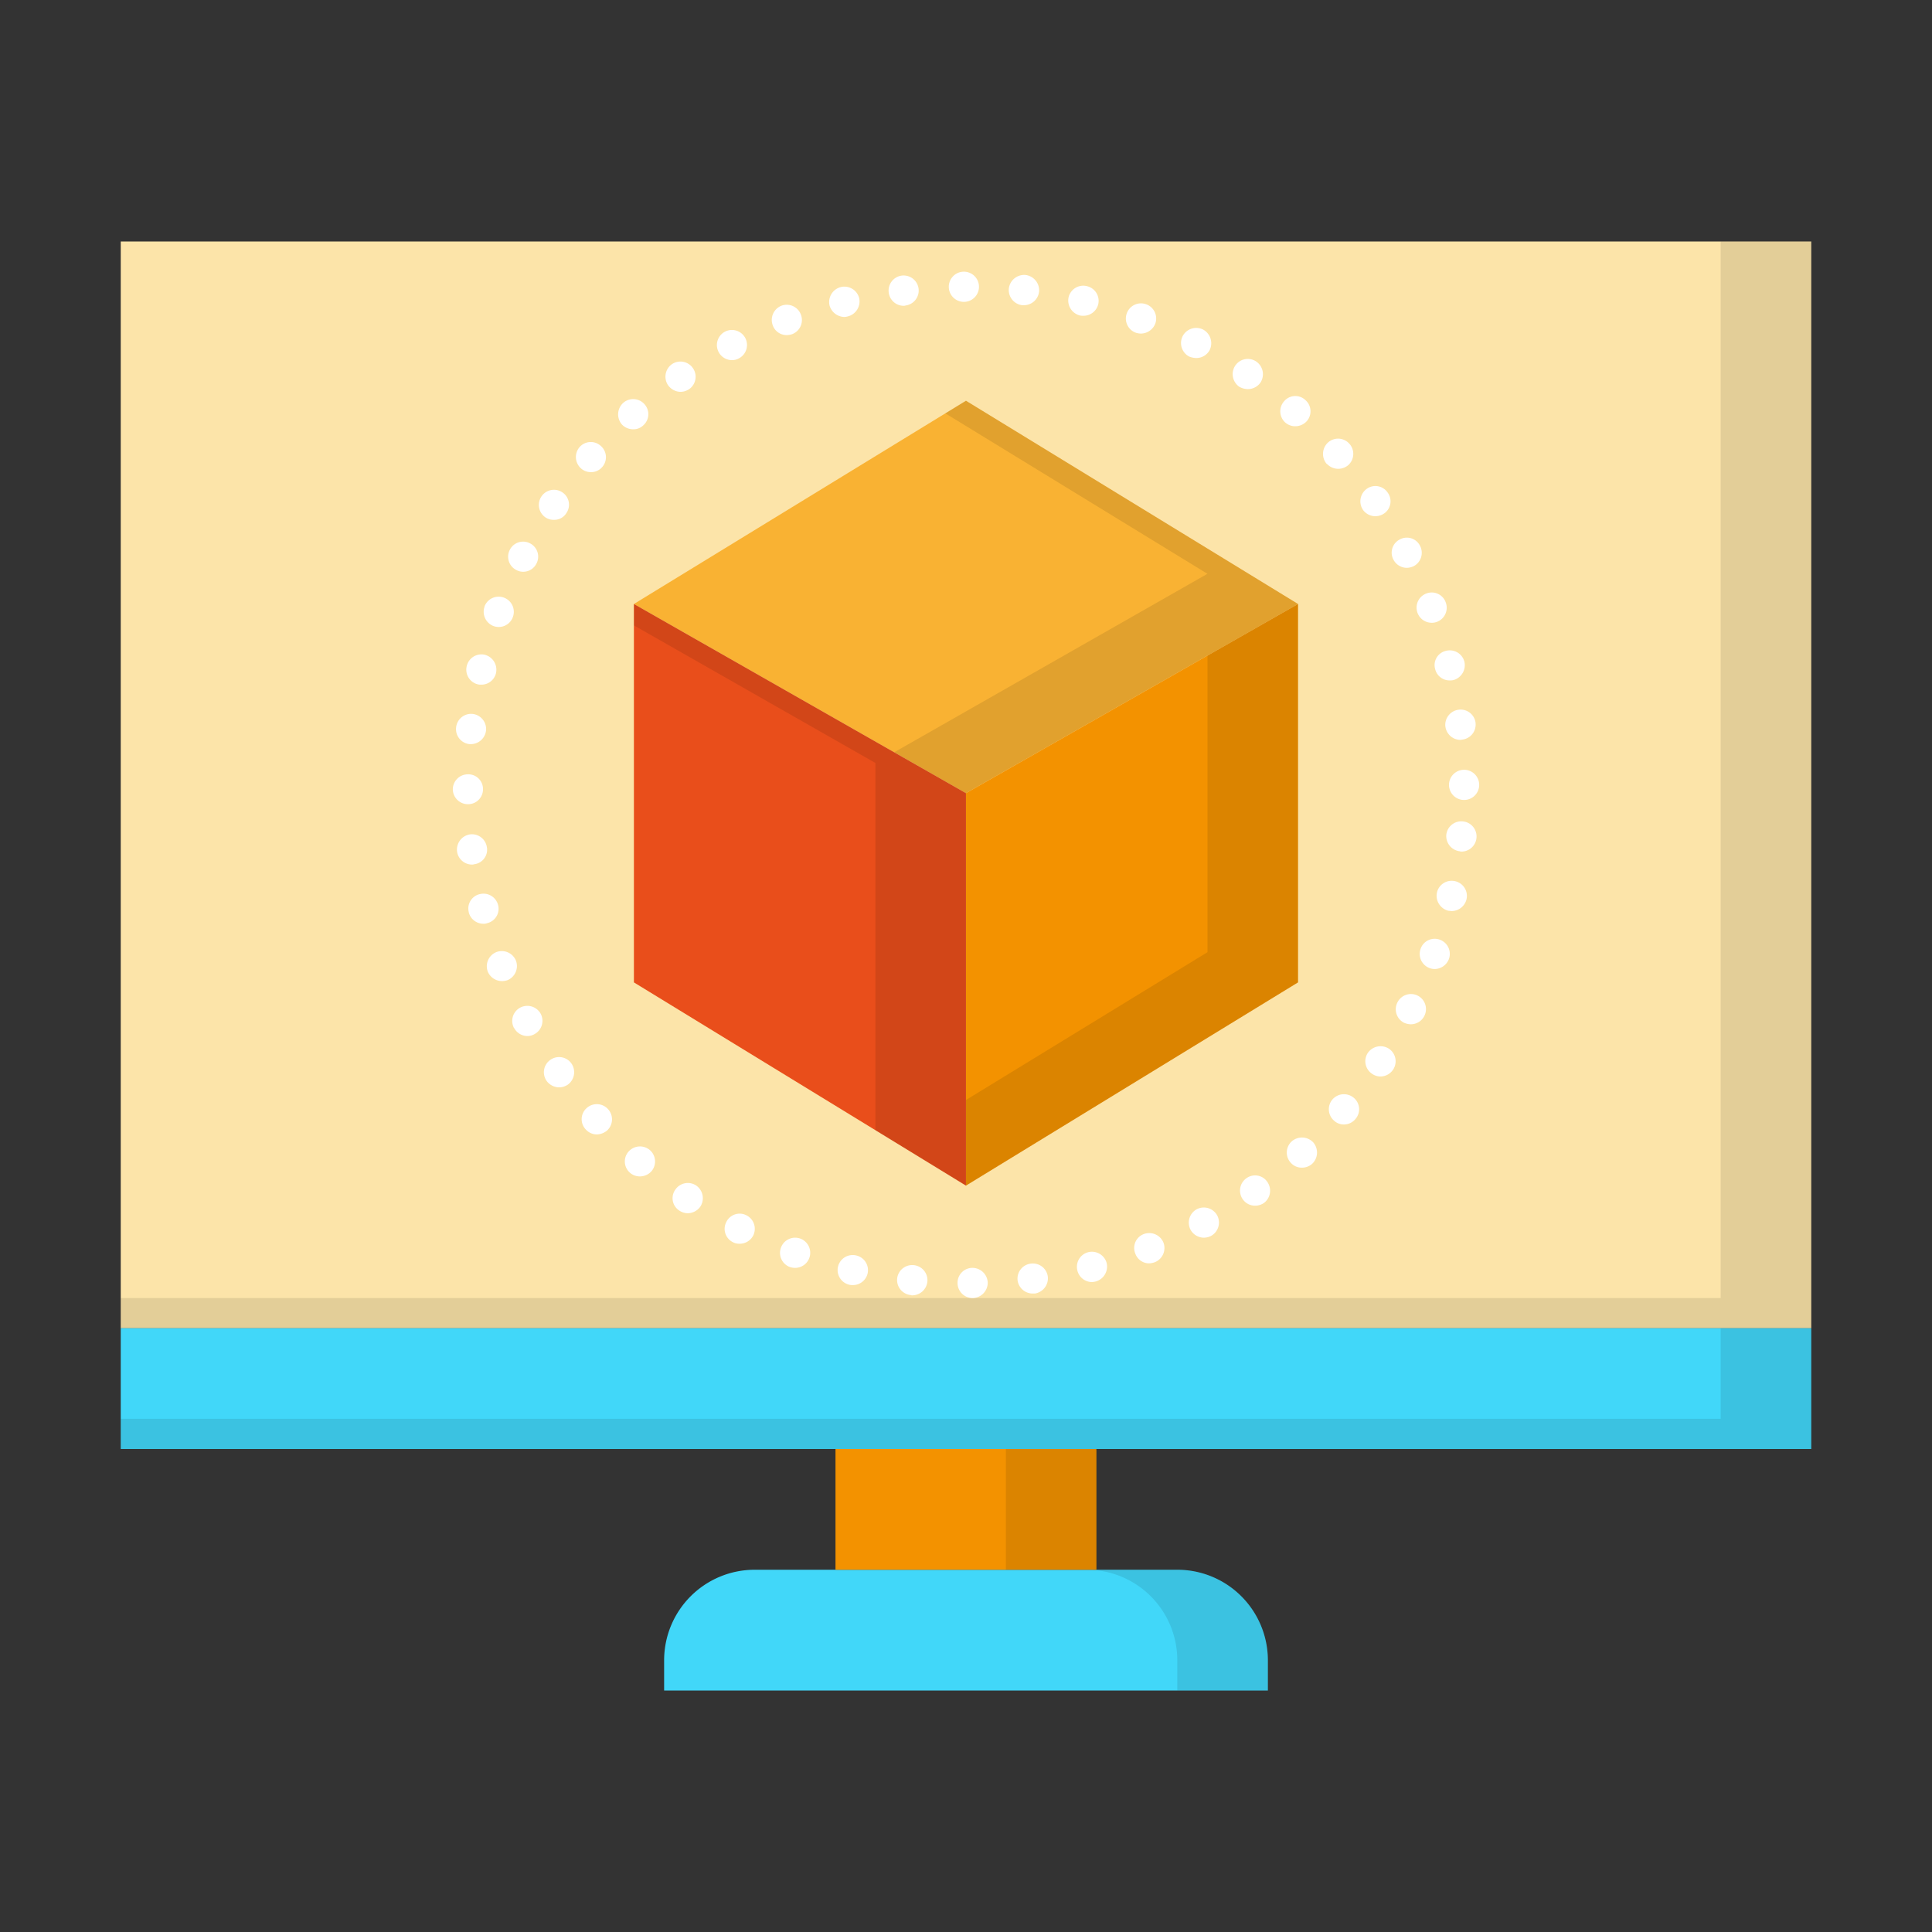 <svg xmlns="http://www.w3.org/2000/svg" viewBox="0 0 64 64"><rect x="0" y="0" width="64" height="64" fill="#333333" stroke="none"/><g data-name="Layer 1"><rect width="56" height="36" x="4" y="8" fill="#fce4a9"/><polygon style="mix-blend-mode:multiply" points="57 8 57 43 4 43 4 44 60 44 60 8 57 8" opacity=".1"/><path fill="#41d7f9" d="M25,52H39a3,3,0,0,1,3,3v1a0,0,0,0,1,0,0H22a0,0,0,0,1,0,0V55A3,3,0,0,1,25,52Z"/><path style="mix-blend-mode:multiply" d="M39,52H36a3,3,0,0,1,3,3v1h3V55A3,3,0,0,0,39,52Z" opacity=".1"/><rect width="8.643" height="4" x="27.677" y="48" fill="#f39200"/><rect style="mix-blend-mode:multiply" width="3" height="4" x="33.32" y="48" opacity=".1"/><rect width="56" height="4" x="4" y="44" fill="#41d7f9"/><polygon style="mix-blend-mode:multiply" points="57 44 57 47 4 47 4 48 60 48 60 44 57 44" opacity=".1"/><polygon fill="#f9b233" points="31.999 13.275 20.999 20.008 31.999 26.275 42.999 20.008 31.999 13.275"/><polygon style="mix-blend-mode:multiply" points="42.999 20.008 31.999 13.275 31.316 13.693 39.999 19.008 29.621 24.921 31.999 26.275 42.999 20.008" opacity=".1"/><polygon fill="#f39200" points="31.999 39.275 31.999 26.275 42.999 20.008 42.999 32.543 31.999 39.275"/><polygon style="mix-blend-mode:multiply" points="39.999 21.717 39.999 31.543 31.999 36.439 31.999 39.275 42.999 32.543 42.999 20.008 39.999 21.717" opacity=".1"/><polygon fill="#e94e1b" points="20.999 32.543 31.999 39.275 31.999 26.275 20.999 20.008 20.999 32.543"/><polygon style="mix-blend-mode:multiply" points="31.999 26.275 20.999 20.008 20.999 20.717 28.999 25.275 28.999 37.439 31.999 39.275 31.999 26.275" opacity=".1"/><path fill="#fff" d="M31.72,42.5a.493.493,0,0,1,.49-.5h0a.508.508,0,0,1,.51.49h0a.51.51,0,0,1-.5.51h0A.5.5,0,0,1,31.72,42.5Zm-1.55.4a.5.5,0,0,1-.45-.55h0a.5.5,0,0,1,.55-.44h0a.5.5,0,0,1,.45.55h0a.507.507,0,0,1-.5.45h0A.09.09,0,0,1,30.17,42.9Zm3.54-.48a.5.5,0,0,1,.43-.56h0a.5.5,0,0,1,.57.43h0a.51.51,0,0,1-.43.56h-.07A.505.505,0,0,1,33.71,42.42Zm-5.57.14a.5.5,0,0,1-.38-.6h0a.5.5,0,0,1,.61-.37h0a.5.5,0,0,1,.37.6h0a.5.5,0,0,1-.49.38h0A.41.41,0,0,1,28.14,42.56Zm7.55-.47a.5.5,0,0,1,.36-.61h0a.507.507,0,0,1,.61.36h0a.514.514,0,0,1-.36.61h0a.688.688,0,0,1-.13.02h0A.5.5,0,0,1,35.69,42.09Zm-9.53-.12a.5.5,0,0,1-.29-.64h0a.5.5,0,0,1,.64-.3h0a.5.5,0,0,1,.3.64h0a.5.5,0,0,1-.47.33h0A.566.566,0,0,1,26.16,41.97Zm11.45-.44a.49.49,0,0,1,.28-.65h0a.51.51,0,0,1,.65.28h0a.506.506,0,0,1-.28.65h0a.646.646,0,0,1-.19.04h0A.484.484,0,0,1,37.61,41.53Zm-13.33-.38a.493.493,0,0,1-.22-.67h0a.491.491,0,0,1,.67-.22h0a.5.5,0,0,1,.22.67h0a.5.5,0,0,1-.45.27h0A.442.442,0,0,1,24.28,41.15Zm15.16-.41a.506.506,0,0,1,.2-.68h0a.506.506,0,0,1,.68.2h0a.506.506,0,0,1-.2.68h0a.533.533,0,0,1-.24.06h0A.509.509,0,0,1,39.44,40.74ZM22.5,40.1a.487.487,0,0,1-.13-.69h0a.5.5,0,0,1,.69-.14h0a.512.512,0,0,1,.14.7h0a.522.522,0,0,1-.42.22h0A.514.514,0,0,1,22.5,40.1Zm18.67-.37a.5.5,0,0,1,.12-.7h0a.488.488,0,0,1,.69.12h0a.507.507,0,0,1-.11.7h0a.521.521,0,0,1-.29.09h0A.494.494,0,0,1,41.17,39.73Zm-20.3-.88h0a.494.494,0,0,1-.05-.7h0a.505.505,0,0,1,.71-.05h0a.5.5,0,0,1,.05.7h0a.517.517,0,0,1-.38.17h0A.5.5,0,0,1,20.87,38.85Zm21.89-.33a.5.5,0,0,1,.03-.71h0a.514.514,0,0,1,.71.03h0a.514.514,0,0,1-.03.71h0a.5.5,0,0,1-.34.13h0A.485.485,0,0,1,42.76,38.52ZM19.4,37.41h0a.492.492,0,0,1,.03-.7h0a.5.5,0,0,1,.71.03h0a.5.5,0,0,1-.03.71h0a.555.555,0,0,1-.34.13h0A.5.5,0,0,1,19.4,37.41Zm24.8-.28a.5.5,0,0,1-.06-.71h0a.505.505,0,0,1,.71-.05h0a.493.493,0,0,1,.05.7h0a.493.493,0,0,1-.38.18h0A.472.472,0,0,1,44.2,37.13ZM18.11,35.81a.5.5,0,0,1,.12-.7h0a.5.5,0,0,1,.7.12h0a.509.509,0,0,1-.12.7h0a.521.521,0,0,1-.29.09h0A.521.521,0,0,1,18.11,35.81Zm27.34-.24a.5.5,0,0,1-.14-.69h0a.512.512,0,0,1,.7-.14h0a.5.5,0,0,1,.14.69h0a.506.506,0,0,1-.42.23h0A.49.49,0,0,1,45.45,35.57ZM17.03,34.05v.01a.5.5,0,0,1,.2-.68h0a.506.506,0,0,1,.68.2h0a.5.5,0,0,1-.21.68h0a.465.465,0,0,1-.23.06h0A.5.5,0,0,1,17.03,34.05Zm29.48-.17a.5.5,0,0,1-.22-.67h0a.5.5,0,0,1,.67-.23h0a.5.5,0,0,1,.22.68h0a.5.5,0,0,1-.44.27h0A.593.593,0,0,1,46.51,33.88ZM16.16,32.19a.506.506,0,0,1,.28-.65h0a.506.506,0,0,1,.65.28h0a.506.506,0,0,1-.28.65h0a.566.566,0,0,1-.18.03h0A.512.512,0,0,1,16.16,32.19Zm31.2-.12a.5.5,0,0,1-.3-.64h0a.493.493,0,0,1,.64-.3h0a.5.5,0,0,1,.3.63h0a.511.511,0,0,1-.47.34h0A.467.467,0,0,1,47.36,32.07ZM15.53,30.23v-.01a.488.488,0,0,1,.36-.6h0a.5.5,0,0,1,.61.36h0a.488.488,0,0,1-.36.6h0a.3.3,0,0,1-.13.02h0A.5.5,0,0,1,15.53,30.23Zm32.45-.06a.513.513,0,0,1-.38-.6h0a.5.5,0,0,1,.6-.38h0a.5.5,0,0,1,.38.6h0a.511.511,0,0,1-.49.39h0C48.05,30.18,48.01,30.17,47.98,30.17ZM15.14,28.2h0a.51.51,0,0,1,.43-.56h0a.5.5,0,0,1,.56.44h0v-.01h0a.485.485,0,0,1-.43.56h0a.127.127,0,0,1-.06.01h0A.5.5,0,0,1,15.14,28.2Zm33.22,0a.508.508,0,0,1-.45-.54h0a.5.5,0,0,1,.55-.45h0a.5.5,0,0,1,.45.55h0a.5.5,0,0,1-.5.45h0A.109.109,0,0,1,48.36,28.2ZM15,26.15a.5.5,0,0,1,.5-.5h0a.487.487,0,0,1,.5.49h0a.493.493,0,0,1-.49.5H15.5A.5.5,0,0,1,15,26.15ZM48,26h0a.5.5,0,0,1,.5-.5h0a.5.5,0,0,1,.5.5h0a.5.5,0,0,1-.5.5h0A.5.5,0,0,1,48,26ZM15.55,24.65a.5.5,0,0,1-.44-.56h0a.5.5,0,0,1,.55-.44h0a.506.506,0,0,1,.44.56h0V24.2h0a.507.507,0,0,1-.5.45h-.05Zm32.33-.59v.01h0a.506.506,0,0,1,.44-.56h0a.5.5,0,0,1,.56.43v.01a.5.5,0,0,1-.44.55h0c-.02,0-.04.01-.06.01h0A.507.507,0,0,1,47.88,24.06ZM15.83,22.67a.5.5,0,0,1-.37-.6h0a.5.5,0,0,1,.6-.38h0a.512.512,0,0,1,.37.61h0a.494.494,0,0,1-.49.38h0A.41.41,0,0,1,15.83,22.67Zm31.71-.51a.483.483,0,0,1,.36-.6h0a.5.5,0,0,1,.61.36h0a.512.512,0,0,1-.37.61h0a.487.487,0,0,1-.12.01h0A.491.491,0,0,1,47.54,22.16ZM16.35,20.74a.509.509,0,0,1-.3-.64v-.01a.5.5,0,0,1,.65-.29h0a.5.5,0,0,1,.29.64h0a.5.5,0,0,1-.47.33h0A.555.555,0,0,1,16.35,20.74Zm30.61-.43a.5.5,0,0,1,.29-.65h0a.492.492,0,0,1,.64.29h0a.5.5,0,0,1-.29.65h0a.467.467,0,0,1-.17.03h0A.5.5,0,0,1,46.96,20.31ZM17.1,18.88a.493.493,0,0,1-.21-.67h0a.493.493,0,0,1,.67-.21h0a.493.493,0,0,1,.21.67h0a.487.487,0,0,1-.44.27h0A.465.465,0,0,1,17.1,18.88Zm29.06-.34h0a.49.49,0,0,1,.21-.67h0a.487.487,0,0,1,.67.21h0a.5.5,0,0,1-.2.67h0a.533.533,0,0,1-.24.06h0A.5.5,0,0,1,46.16,18.54Zm-28.09-1.4a.5.5,0,0,1-.13-.7h0a.5.5,0,0,1,.69-.13h0a.491.491,0,0,1,.13.69h0a.468.468,0,0,1-.41.22h0A.479.479,0,0,1,18.07,17.14Zm27.08-.25a.51.51,0,0,1,.13-.7h0a.489.489,0,0,1,.69.13h0a.488.488,0,0,1-.12.69h0a.521.521,0,0,1-.29.09h0A.507.507,0,0,1,45.15,16.89Zm-25.9-1.37a.505.505,0,0,1-.05-.71h0a.492.492,0,0,1,.7-.04h0a.493.493,0,0,1,.05.7h0a.482.482,0,0,1-.38.17h0A.49.49,0,0,1,19.25,15.52Zm24.7-.16v.01h0a.514.514,0,0,1,.04-.71h0a.5.5,0,0,1,.71.04h0a.5.5,0,0,1-.04.71h0a.516.516,0,0,1-.33.12h0A.517.517,0,0,1,43.95,15.36ZM20.6,14.06a.514.514,0,0,1,.04-.71h0a.5.5,0,0,1,.71.04h0a.493.493,0,0,1-.04.7h0a.46.46,0,0,1-.33.13h0A.507.507,0,0,1,20.6,14.06ZM42.58,14a.5.5,0,0,1-.04-.71h0a.484.484,0,0,1,.7-.04h0a.494.494,0,0,1,.05.7h0a.517.517,0,0,1-.38.17h0A.5.5,0,0,1,42.58,14ZM22.13,12.76a.506.506,0,0,1,.12-.69h0a.5.5,0,0,1,.7.12h0a.5.5,0,0,1-.12.7h0a.521.521,0,0,1-.29.09h0A.518.518,0,0,1,22.13,12.76Zm18.92.05a.51.51,0,0,1-.13-.7h0a.5.5,0,0,1,.7-.13h0a.51.51,0,0,1,.13.7h0a.512.512,0,0,1-.42.21h0A.6.6,0,0,1,41.05,12.81ZM23.81,11.67a.5.5,0,0,1,.2-.68h0a.5.5,0,0,1,.68.21h0a.5.5,0,0,1-.21.67h0a.465.465,0,0,1-.23.06h0A.5.5,0,0,1,23.81,11.67Zm15.58.14a.507.507,0,0,1-.21-.68h0a.507.507,0,0,1,.68-.21h0a.516.516,0,0,1,.21.68h0a.5.5,0,0,1-.45.26h0A.682.682,0,0,1,39.39,11.81ZM25.6,10.78a.506.506,0,0,1,.28-.65h0a.5.5,0,0,1,.65.29h0a.5.5,0,0,1-.29.65h0a.566.566,0,0,1-.18.03h0A.484.484,0,0,1,25.6,10.78Zm12.02.24a.5.5,0,0,1-.29-.65h0a.5.5,0,0,1,.64-.29h0a.5.5,0,0,1,.3.64h0a.516.516,0,0,1-.47.33h0A.566.566,0,0,1,37.62,11.02Zm-10.14-.9a.512.512,0,0,1,.37-.61h0a.506.506,0,0,1,.61.36h0a.512.512,0,0,1-.37.61h0a.5.5,0,0,1-.12.02h0A.522.522,0,0,1,27.48,10.12Zm8.29.33h0a.512.512,0,0,1-.37-.61h0a.5.5,0,0,1,.61-.36h0a.5.5,0,0,1,.37.6h0a.5.5,0,0,1-.49.38h0A.487.487,0,0,1,35.77,10.45Zm-6.33-.76a.5.5,0,0,1,.43-.56h0a.5.5,0,0,1,.56.44h0a.5.5,0,0,1-.43.55h0a.2.2,0,0,1-.07.01h0A.5.5,0,0,1,29.44,9.69Zm4.42.42a.506.506,0,0,1-.44-.56h0a.512.512,0,0,1,.56-.44h0a.512.512,0,0,1,.44.56h0a.506.506,0,0,1-.5.44h-.06ZM31.93,10Zm-.5-.5a.5.5,0,0,1,.49-.5h0a.5.5,0,0,1,.51.5h0a.5.5,0,0,1-.5.5h0A.5.5,0,0,1,31.43,9.5Z"/></g></svg>